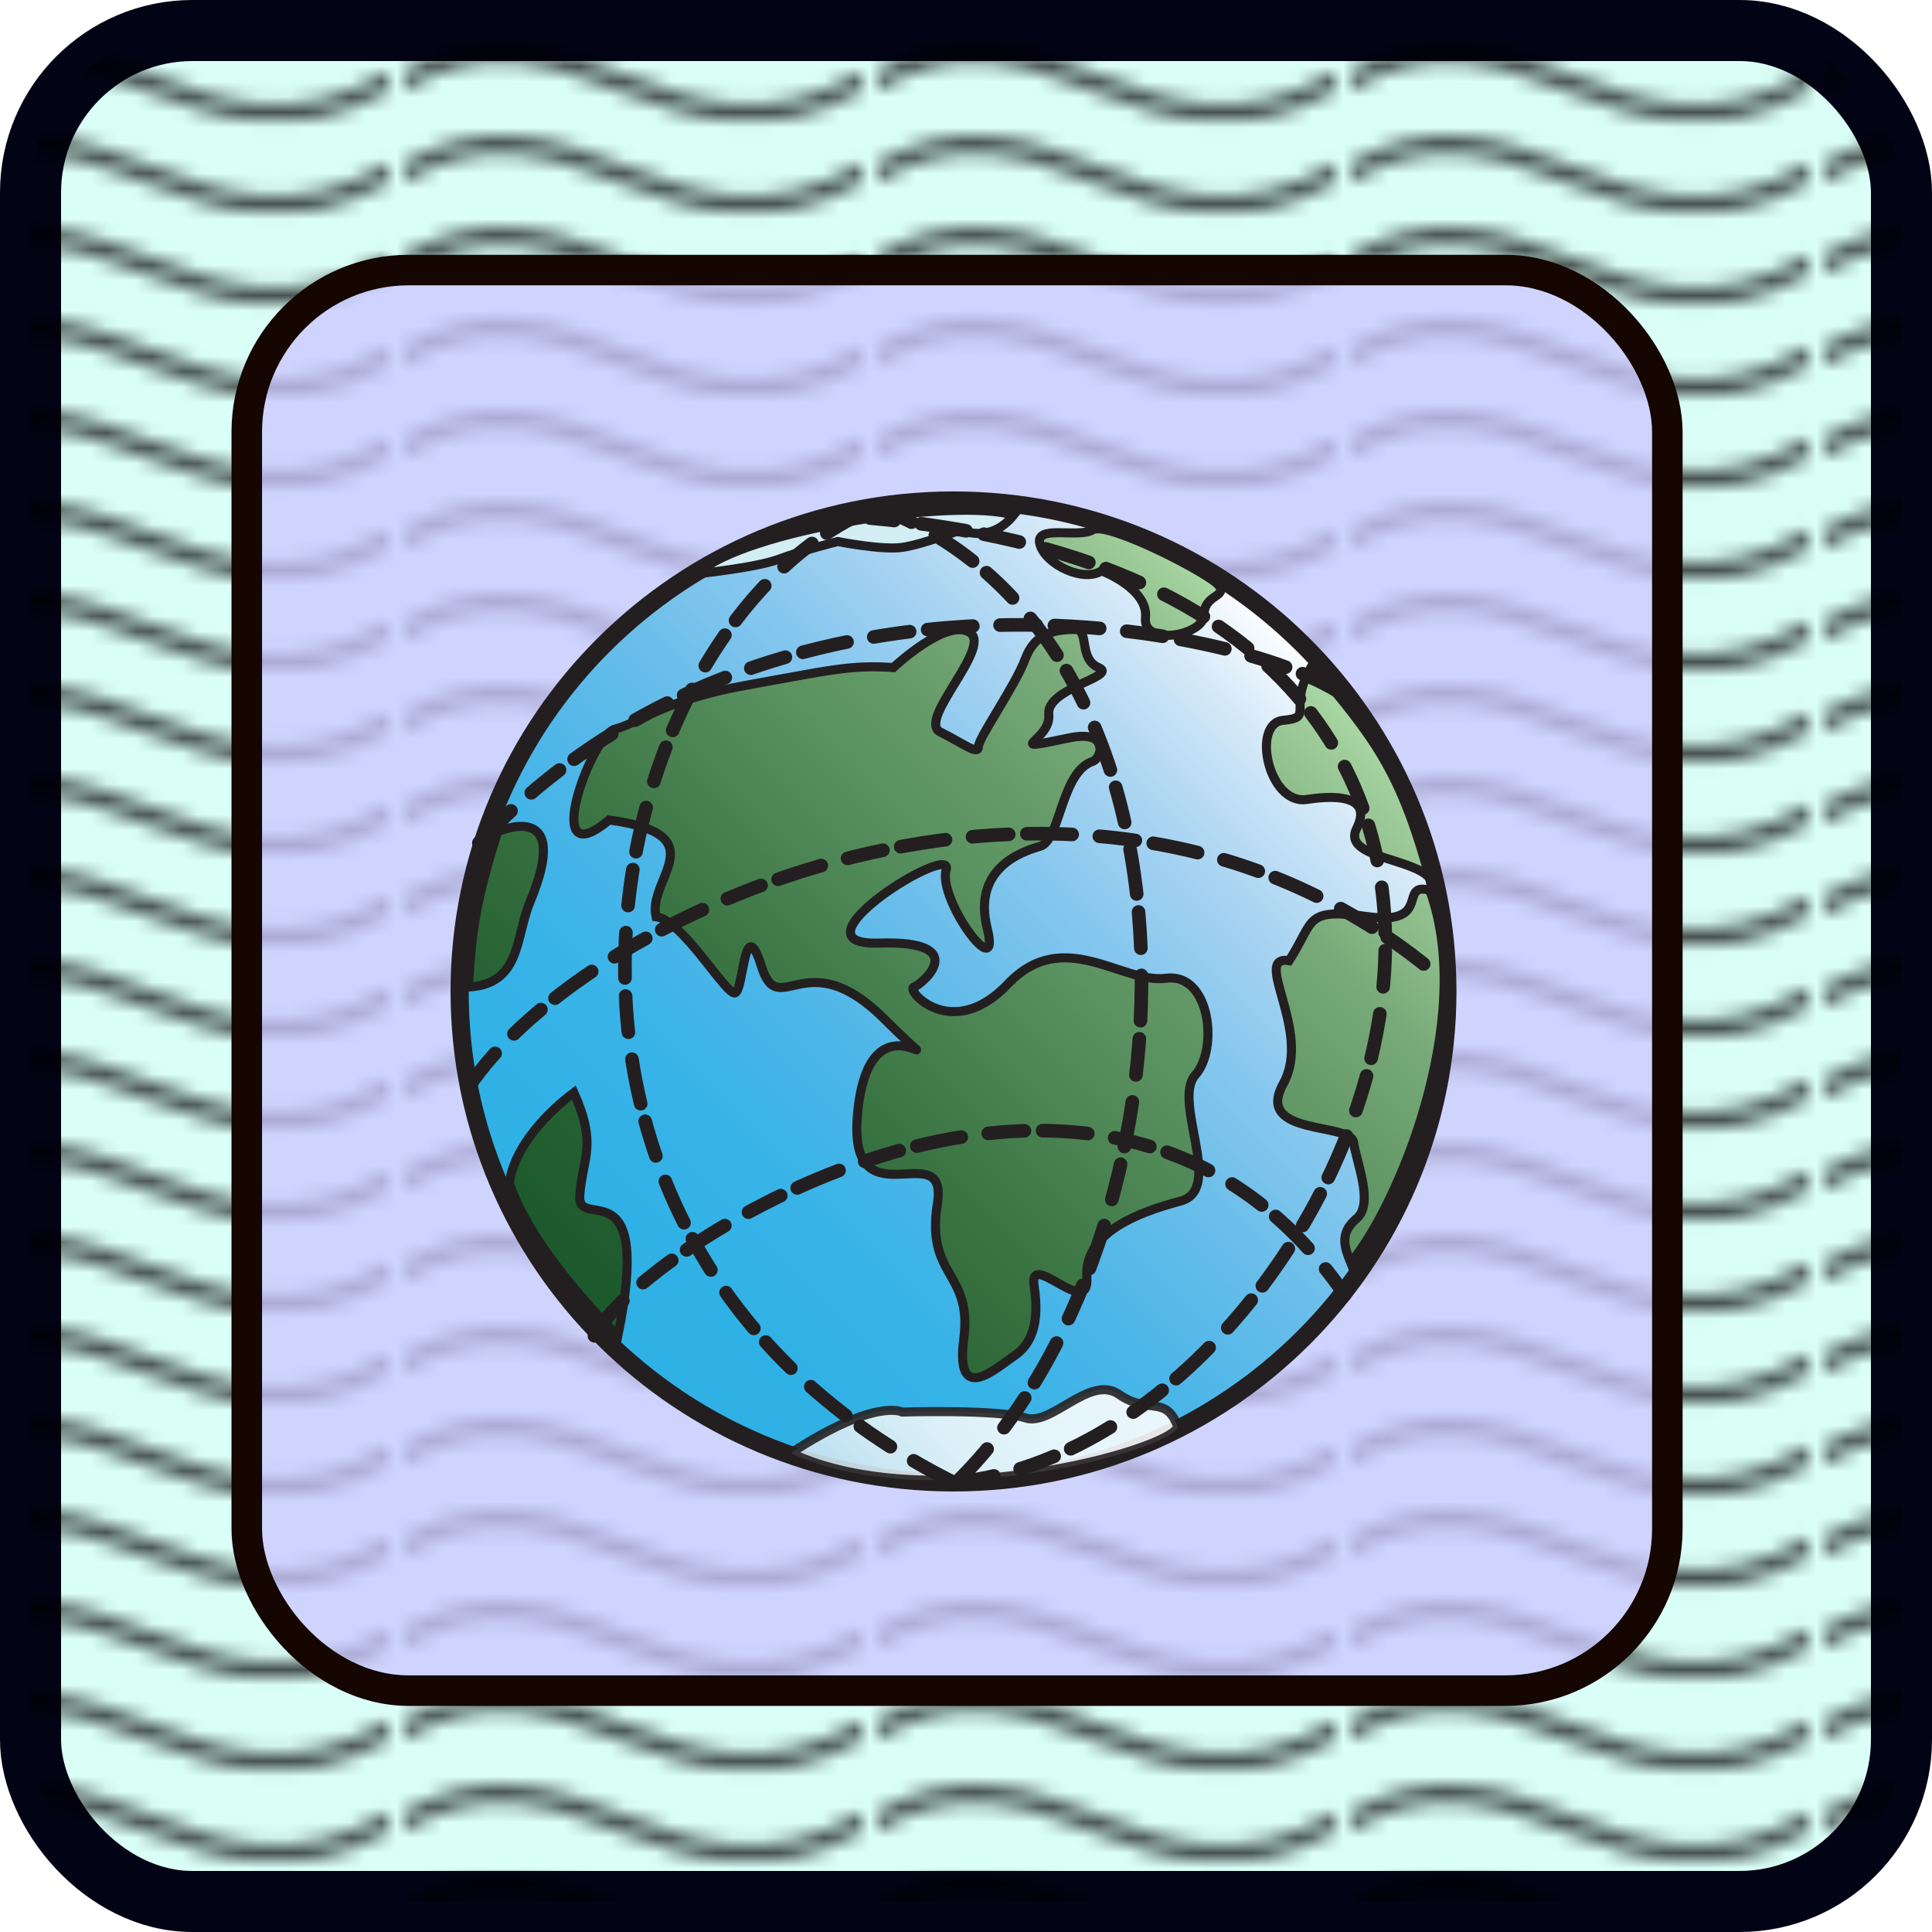 <?xml version="1.0" encoding="UTF-8" standalone="no"?>
<!-- Created with Inkscape (http://www.inkscape.org/) -->
<svg
   xmlns:a="http://ns.adobe.com/AdobeSVGViewerExtensions/3.0/"
   xmlns:dc="http://purl.org/dc/elements/1.1/"
   xmlns:cc="http://creativecommons.org/ns#"
   xmlns:rdf="http://www.w3.org/1999/02/22-rdf-syntax-ns#"
   xmlns:svg="http://www.w3.org/2000/svg"
   xmlns="http://www.w3.org/2000/svg"
   xmlns:sodipodi="http://sodipodi.sourceforge.net/DTD/sodipodi-0.dtd"
   xmlns:inkscape="http://www.inkscape.org/namespaces/inkscape"
   width="100%"
   height="100%"
   id="svg2"
   sodipodi:version="0.32"
   inkscape:version="0.46"
   sodipodi:docname="alpha_hover.svg"
   inkscape:output_extension="org.inkscape.output.svg.inkscape"
   version="1.0"
   viewBox="0 0 126.552 126.552"
   inkscape:export-filename="/home/will/Himinbiorg/projects/alpha_hover.png"
   inkscape:export-xdpi="88.900002"
   inkscape:export-ydpi="88.900002">
  <defs
     id="defs4">
    <pattern
       inkscape:stockid="Wavy"
       id="Wavy"
       height="5.181"
       width="30.066"
       patternUnits="userSpaceOnUse"
       inkscape:collect="always">
      <path
         id="path8468"
         d="M 7.597,0.061 C 5.079,-0.187 2.656,0.302 -0.01,1.788 L -0.01,3.061 C 2.773,1.431 5.173,1.052 7.472,1.280 C 9.770,1.508 11.969,2.361 14.253,3.218 C 18.820,4.931 23.804,6.676 30.066,3.061 L 30.062,1.788 C 23.622,5.497 19.246,3.770 14.691,2.061 C 12.413,1.207 10.115,0.311 7.597,0.061 z "
         style="fill:black;stroke:none;" />
    </pattern>
    <inkscape:perspective
       sodipodi:type="inkscape:persp3d"
       inkscape:vp_x="0 : 526.18109 : 1"
       inkscape:vp_y="0 : 1000 : 0"
       inkscape:vp_z="744.09448 : 526.18109 : 1"
       inkscape:persp3d-origin="372.04724 : 350.78739 : 1"
       id="perspective10" />
    <inkscape:perspective
       id="perspective3631"
       inkscape:persp3d-origin="372.04724 : 350.78739 : 1"
       inkscape:vp_z="744.09448 : 526.18109 : 1"
       inkscape:vp_y="0 : 1000 : 0"
       inkscape:vp_x="0 : 526.18109 : 1"
       sodipodi:type="inkscape:persp3d" />
    <inkscape:perspective
       id="perspective7075"
       inkscape:persp3d-origin="0.5 : 0.33333333 : 1"
       inkscape:vp_z="1 : 0.5 : 1"
       inkscape:vp_y="0 : 1000 : 0"
       inkscape:vp_x="0 : 0.5 : 1"
       sodipodi:type="inkscape:persp3d" />
  </defs>
  <sodipodi:namedview
     id="base"
     pagecolor="#ffffff"
     bordercolor="#666666"
     borderopacity="1.0"
     gridtolerance="10000"
     guidetolerance="10"
     objecttolerance="10"
     inkscape:pageopacity="0.0"
     inkscape:pageshadow="2"
     inkscape:zoom="2.8284271"
     inkscape:cx="52.354241"
     inkscape:cy="79.985004"
     inkscape:document-units="px"
     inkscape:current-layer="layer1"
     showgrid="false"
     inkscape:window-width="1440"
     inkscape:window-height="829"
     inkscape:window-x="0"
     inkscape:window-y="25" />
  <g
     inkscape:label="Layer 1"
     inkscape:groupmode="layer"
     id="layer1"
     transform="translate(-97.524,-381.144)">
    <rect
       style="opacity:1;fill:#cffff5;fill-opacity:0.76;fill-rule:nonzero;stroke:#020315;stroke-width:4;stroke-linecap:round;stroke-linejoin:round;marker:none;marker-start:none;marker-mid:none;marker-end:none;stroke-miterlimit:4;stroke-dasharray:none;stroke-dashoffset:0;stroke-opacity:1;visibility:visible;display:inline;overflow:visible;enable-background:accumulate"
       id="rect8570"
       width="122.552"
       height="122.552"
       x="99.524"
       y="383.144"
       rx="10.605"
       ry="10.605" />
    <rect
       style="opacity:0.679;fill:url(#Wavy);fill-opacity:1;fill-rule:nonzero;stroke:none;stroke-width:4;stroke-linecap:round;stroke-linejoin:round;marker:none;marker-start:none;marker-mid:none;marker-end:none;stroke-miterlimit:4;stroke-dasharray:none;stroke-dashoffset:0;stroke-opacity:1;visibility:visible;display:inline;overflow:visible;enable-background:accumulate"
       id="rect2383"
       width="122.552"
       height="122.552"
       x="99.524"
       y="383.144"
       rx="10.605"
       ry="10.605" />
    <rect
       style="opacity:1;fill:#cac6ff;fill-opacity:0.76;fill-rule:nonzero;stroke:#150602;stroke-width:2;stroke-linecap:round;stroke-linejoin:round;marker:none;marker-start:none;marker-mid:none;marker-end:none;stroke-miterlimit:4;stroke-dasharray:none;stroke-dashoffset:0;stroke-opacity:1;visibility:visible;display:inline;overflow:visible;enable-background:accumulate"
       id="rect7118"
       width="93.052"
       height="93.052"
       x="113.688"
       y="398.834"
       rx="10.605"
       ry="10.605" />
    <g
       style="overflow:visible"
       id="g7079"
       transform="matrix(0.297,0,0,0.297,127.037,413.334)">
      <g
         id="Layer_3_11_">
		<linearGradient
   y2="33.484"
   x2="187.72"
   y1="187.074"
   x1="34.131"
   gradientUnits="userSpaceOnUse"
   id="XMLID_1_">
			<stop
   id="stop7004"
   style="stop-color:#2FB1E6"
   offset="0.09" />

			<stop
   id="stop7006"
   style="stop-color:#38B3E7"
   offset="0.24" />

			<stop
   id="stop7008"
   style="stop-color:#4DB6E8"
   offset="0.379" />

			<stop
   id="stop7010"
   style="stop-color:#67BDEA"
   offset="0.514" />

			<stop
   id="stop7012"
   style="stop-color:#86C7EE"
   offset="0.646" />

			<stop
   id="stop7014"
   style="stop-color:#ABD5F2"
   offset="0.776" />

			<stop
   id="stop7016"
   style="stop-color:#D5E9F8"
   offset="0.903" />

			<stop
   id="stop7018"
   style="stop-color:#FFFFFF"
   offset="1" />

			<a:midPointStop
   style="stop-color:#2FB1E6"
   offset="0.09" />

			<a:midPointStop
   style="stop-color:#2FB1E6"
   offset="0.722" />

			<a:midPointStop
   style="stop-color:#FFFFFF"
   offset="1" />

		</linearGradient>

		<path
   id="path7020"
   d="M 219.852,110.278 C 219.852,170.081 171.084,218.56 110.925,218.56 C 50.766,218.56 1.998,170.081 1.998,110.278 C 1.998,50.477 50.766,1.998 110.925,1.998 C 171.084,1.998 219.852,50.477 219.852,110.278 z"
   class="st2"
   style="fill:url(#XMLID_1_);stroke:#231f20;stroke-width:4;stroke-linecap:round" />

	</g>
      <g
         id="Layer_2_11_">
		<linearGradient
   y2="185.762"
   x2="141.136"
   y1="231.974"
   x1="94.924"
   gradientUnits="userSpaceOnUse"
   id="XMLID_2_">
			<stop
   id="stop7024"
   style="stop-color:#D3E9F2"
   offset="0.09" />

			<stop
   id="stop7026"
   style="stop-color:#DFEFF5"
   offset="0.203" />

			<stop
   id="stop7028"
   style="stop-color:#F0F7FA"
   offset="0.42" />

			<stop
   id="stop7030"
   style="stop-color:#FAFDFF"
   offset="0.666" />

			<stop
   id="stop7032"
   style="stop-color:#FFFFFF"
   offset="1" />

			<a:midPointStop
   style="stop-color:#D3E9F2"
   offset="0.09" />

			<a:midPointStop
   style="stop-color:#D3E9F2"
   offset="0.235" />

			<a:midPointStop
   style="stop-color:#FFFFFF"
   offset="1" />

		</linearGradient>

		<path
   id="path7034"
   d="M 75.045,212.094 C 93.793,199.811 99.611,203.043 99.611,203.043 C 99.611,203.043 120.944,202.397 126.762,204.336 C 132.58,206.276 140.984,194.64 147.449,199.165 C 153.913,203.69 157.792,199.165 160.378,206.276 C 159.084,211.448 105.429,226.316 75.045,212.094 z"
   class="st1"
   style="opacity:0.89;fill:url(#XMLID_2_);stroke:#231f20;stroke-width:2" />

		<path
   id="path7036"
   d="M 54.359,18.158 C 54.359,18.158 67.288,16.864 72.46,14.925 C 77.631,12.986 85.389,11.047 85.389,11.047 C 85.389,11.047 95.086,12.986 99.611,12.34 C 104.136,11.693 112.54,8.461 112.54,8.461 C 112.54,8.461 119.004,11.693 124.176,5.229 C 111.247,1.35 64.702,8.461 54.359,18.158 z"
   class="st4"
   style="fill:#d2edf3;stroke:#231f20;stroke-width:2" />

		<linearGradient
   y2="37.552"
   x2="189.468"
   y1="188.179"
   x1="38.841"
   gradientUnits="userSpaceOnUse"
   id="XMLID_3_">
			<stop
   id="stop7039"
   style="stop-color:#1C5A2D"
   offset="0.022" />

			<stop
   id="stop7041"
   style="stop-color:#256132"
   offset="0.148" />

			<stop
   id="stop7043"
   style="stop-color:#3C7544"
   offset="0.363" />

			<stop
   id="stop7045"
   style="stop-color:#58915F"
   offset="0.584" />

			<stop
   id="stop7047"
   style="stop-color:#629866"
   offset="0.664" />

			<stop
   id="stop7049"
   style="stop-color:#78AA79"
   offset="0.798" />

			<stop
   id="stop7051"
   style="stop-color:#A2D09D"
   offset="0.968" />

			<stop
   id="stop7053"
   style="stop-color:#A7D6A2"
   offset="0.983" />

			<a:midPointStop
   style="stop-color:#1C5A2D"
   offset="0.022" />

			<a:midPointStop
   style="stop-color:#1C5A2D"
   offset="0.59" />

			<a:midPointStop
   style="stop-color:#58915F"
   offset="0.584" />

			<a:midPointStop
   style="stop-color:#58915F"
   offset="0.595" />

			<a:midPointStop
   style="stop-color:#A7D6A2"
   offset="0.983" />

		</linearGradient>

		<path
   id="path7055"
   d="M 97.671,38.844 C 97.671,38.844 109.307,27.855 114.479,31.087 C 119.651,34.319 102.779,50.448 108.015,53.066 C 113.186,55.652 116.418,58.238 116.418,56.298 C 116.418,54.359 124.48,42.988 126.762,36.905 C 128.701,31.733 132.42,30.44 137.751,30.44 C 140.983,30.44 138.397,36.905 142.923,38.844 C 147.448,40.783 131.287,43.369 131.933,49.187 C 132.58,55.006 120.944,57.591 136.458,54.359 C 145.52,52.472 143.57,58.884 141.63,59.531 C 134.638,61.861 134.52,76.985 129.994,78.278 C 125.469,79.571 115.126,83.45 118.358,96.379 C 121.59,109.308 107.369,89.915 109.308,83.45 C 111.247,76.985 73.752,100.257 94.439,99.611 C 115.126,98.964 104.135,108.661 102.196,109.308 C 100.257,109.954 110.6,121.59 122.883,108.661 C 135.166,95.732 148.095,108.662 157.792,107.369 C 167.488,106.076 169.427,122.884 164.256,128.702 C 159.085,134.519 170.721,153.913 161.024,156.499 C 151.327,159.085 139.691,163.61 140.338,173.307 C 140.984,183.003 127.408,166.842 128.701,175.246 C 129.994,183.65 128.054,188.176 124.176,190.761 C 120.297,193.347 111.247,201.751 113.186,186.882 C 115.126,172.014 104.782,173.307 107.368,157.145 C 109.954,140.984 86.681,162.964 89.914,135.812 C 93.146,108.661 113.186,133.874 95.732,116.419 C 78.278,98.964 72.46,117.065 68.581,104.783 C 64.702,92.5 64.702,109.954 62.763,110.601 C 60.823,111.247 51.127,94.439 45.309,93.793 C 43.369,85.389 58.884,75.692 34.965,72.46 C 19.45,85.389 31.086,53.713 36.258,52.42 C 41.43,51.127 47.248,45.956 65.349,42.723 C 83.449,39.491 87.975,38.198 97.671,38.844 z M 3.936,109.308 C 15.572,108.661 14.279,98.318 17.511,90.561 C 27.107,67.526 10.4,75.046 10.4,75.046 C 5.229,91.207 4.582,98.318 3.936,109.308 z M 36.905,186.236 C 44.662,148.095 27.854,163.61 28.5,155.206 C 29.147,146.802 32.379,144.216 27.207,132.58 C 19.45,138.398 13.632,146.156 12.986,152.62 C 18.158,168.135 36.905,186.236 36.905,186.236 z M 190.114,38.198 C 184.296,47.895 190.761,49.834 183.65,50.48 C 176.538,51.127 180.417,69.228 188.821,67.935 C 197.226,66.642 203.044,67.935 199.811,74.399 C 196.579,80.864 212.74,80.864 215.973,85.389 C 209.508,61.47 203.69,54.359 190.114,38.198 z M 215.973,87.975 C 208.861,86.036 216.618,95.732 202.397,93.793 C 188.175,91.854 190.761,94.439 184.942,103.49 C 176.539,102.197 190.115,119.004 183.65,130.641 C 177.185,142.277 198.519,139.044 199.165,143.57 C 199.811,148.095 203.691,157.145 199.811,160.377 C 195.932,163.61 197.226,166.842 198.518,170.075 C 208.862,157.792 226.315,116.419 215.973,87.975 z M 143.569,17.511 C 143.569,17.511 153.912,21.39 153.266,27.855 C 152.62,34.319 166.195,31.733 166.195,27.208 C 166.195,22.683 171.367,23.329 169.428,20.744 C 167.488,18.158 144.862,6.521 141.63,8.461 C 138.398,10.4 128.701,7.168 129.994,11.693 C 131.287,16.218 139.69,20.097 143.569,17.511 z"
   class="st0"
   style="fill:url(#XMLID_3_);stroke:#231f20;stroke-width:2" />

	</g>
      <g
         id="Layer_1_11_">
		<path
   id="path7058"
   d="M 110.925,218.56 C 3.937,164.902 31.732,33.671 89.914,5.229"
   class="st3"
   style="fill:none;stroke:#231f20;stroke-width:3;stroke-linecap:round;stroke-miterlimit:5;stroke-dasharray:10, 6, 8, 4" />

		<path
   id="path7060"
   d="M 111.57,218.558 C 166.196,164.902 172.015,30.44 91.854,2.642"
   class="st3"
   style="fill:none;stroke:#231f20;stroke-width:3;stroke-linecap:round;stroke-miterlimit:5;stroke-dasharray:10, 6, 8, 4" />

		<path
   id="path7062"
   d="M 109.965,218.681 C 199.165,211.447 279.637,22.561 92.499,5.875"
   class="st3"
   style="fill:none;stroke:#231f20;stroke-width:3;stroke-linecap:round;stroke-miterlimit:5;stroke-dasharray:10, 6, 8, 4" />

		<path
   id="path7064"
   d="M 31.733,186.235 C 41.43,166.842 144.216,100.257 197.226,177.186"
   class="st3"
   style="fill:none;stroke:#231f20;stroke-width:3;stroke-linecap:round;stroke-miterlimit:5;stroke-dasharray:10, 6, 8, 4" />

		<path
   id="path7066"
   d="M 3.663,131.812 C 30.44,91.207 142.277,41.43 219.205,108.015"
   class="st3"
   style="fill:none;stroke:#231f20;stroke-width:3;stroke-linecap:round;stroke-miterlimit:5;stroke-dasharray:10, 6, 8, 4" />

		<path
   id="path7068"
   d="M 6.249,77.51 C 70.52,9.107 173.307,29.148 196.579,44.663"
   class="st3"
   style="fill:none;stroke:#231f20;stroke-width:3;stroke-linecap:round;stroke-miterlimit:5;stroke-dasharray:10, 6, 8, 4" />

	</g>
    </g>
  </g>
  <style
     id="style7000"
     type="text/css">
	
		.st0{fill:url(#XMLID_3_);stroke:#231F20;stroke-width:2;}
		.st1{opacity:0.89;fill:url(#XMLID_2_);stroke:#231F20;stroke-width:2;}
		.st2{fill:url(#XMLID_1_);stroke:#231F20;stroke-width:4;stroke-linecap:round;}
		.st3{fill:none;stroke:#231F20;stroke-width:3;stroke-linecap:round;stroke-miterlimit:5;stroke-dasharray:10 6 8 4;}
		.st4{fill:#D2EDF3;stroke:#231F20;stroke-width:2;}
	
	</style>
</svg>
